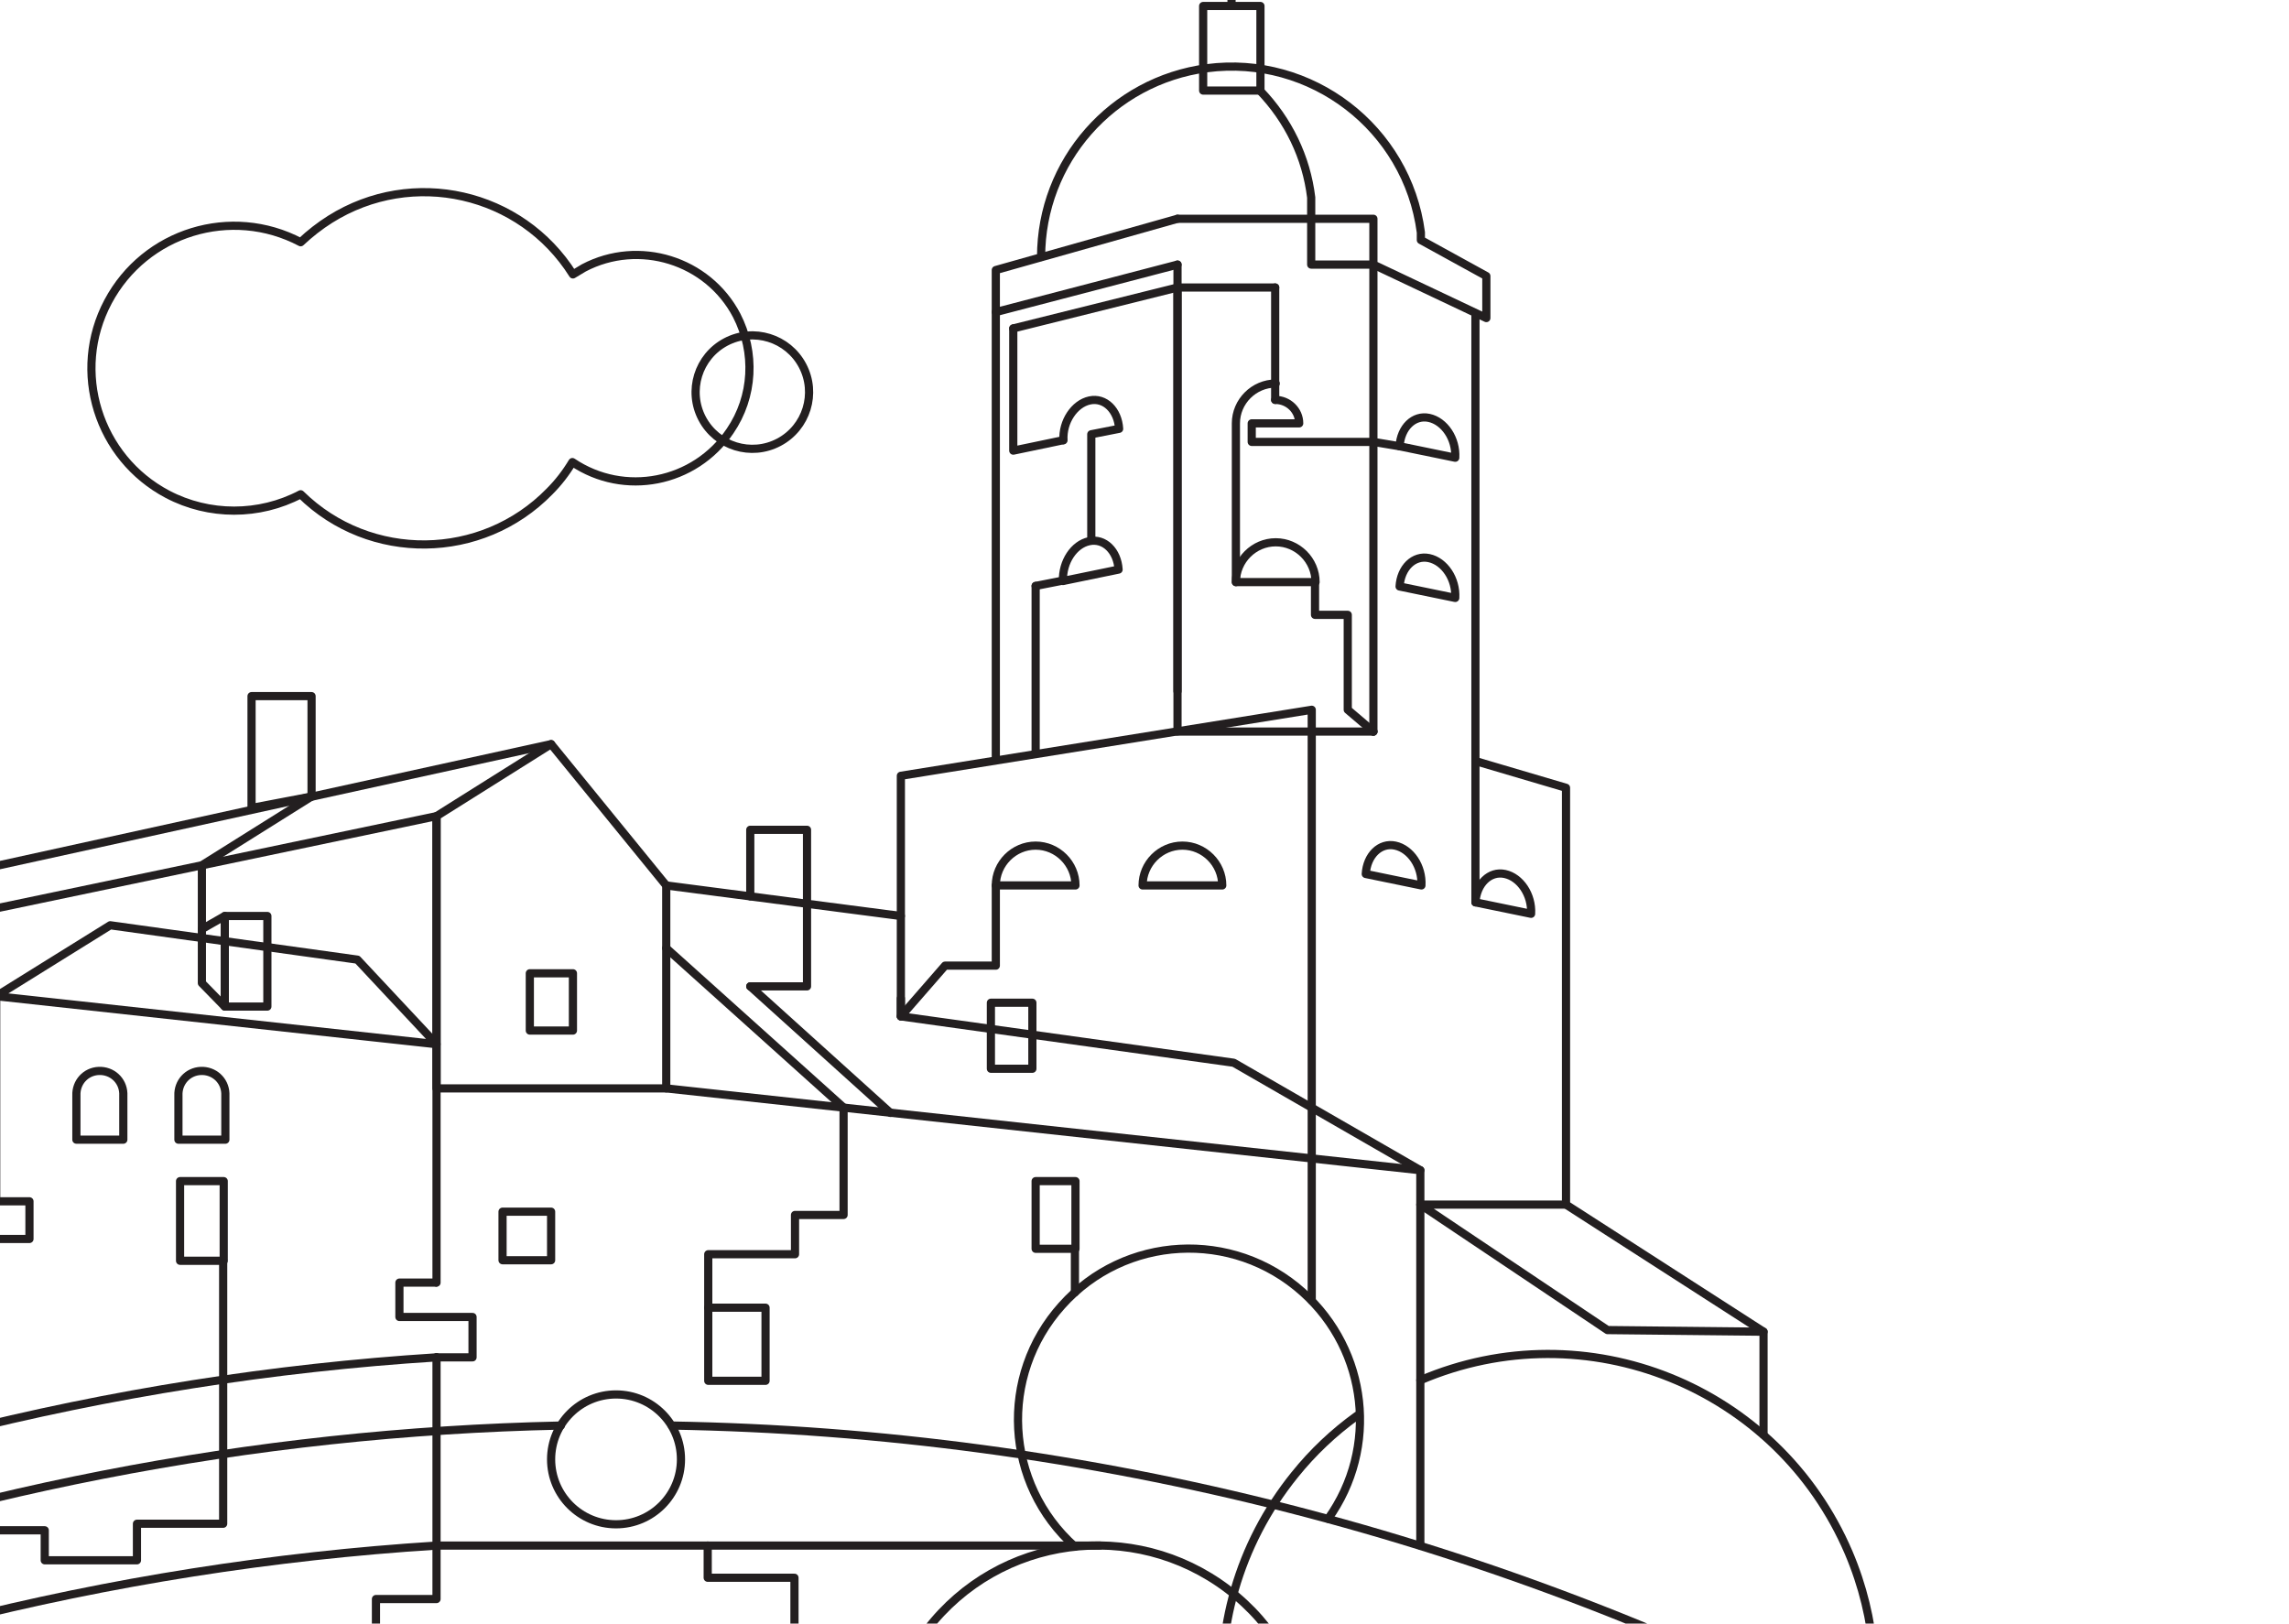 <?xml version="1.0" encoding="utf-8"?>
<!-- Generator: Adobe Illustrator 21.0.0, SVG Export Plug-In . SVG Version: 6.00 Build 0)  -->
<svg version="1.1" id="d9dd7ae9-3663-4dd9-8d82-bda1eddf83b1"
	 xmlns="http://www.w3.org/2000/svg" xmlns:xlink="http://www.w3.org/1999/xlink" x="0px" y="0px" viewBox="0 0 419.5 297.6"
	 style="enable-background:new 0 0 419.5 297.6;" xml:space="preserve">
<style type="text/css">
	.st0{clip-path:url(#SVGID_2_);}
	.st1{fill:none;stroke:#231F20;stroke-width:1.5;stroke-linecap:round;stroke-linejoin:round;}
</style>
<title>Illustrations</title>
<g>
	<defs>
		<rect id="SVGID_1_" width="419.5" height="297.6"/>
	</defs>
	<clipPath id="SVGID_2_">
		<use xlink:href="#SVGID_1_"  style="overflow:visible;"/>
	</clipPath>
	<g class="st0">
		<path class="st1" d="M260.3,253c30.4-13,65.5,1.2,78.5,31.6c10.3,24.2,3.6,52.3-16.5,69.3"/>
		<path class="st1" d="M246.1,354.5c-25.7-20.8-29.6-58.5-8.8-84.2c3.3-4.1,7.1-7.7,11.4-10.8"/>
		
			<ellipse transform="matrix(0.884 -0.467 0.467 0.884 -17.646 72.625)" class="st1" cx="137.9" cy="72" rx="10.4" ry="10.4"/>
		<path class="st1" d="M177.3,353.8c-17.2-13.2-20.5-37.8-7.4-55.1c13.2-17.2,37.8-20.5,55.1-7.4s20.5,37.8,7.4,55.1
			c-1.8,2.4-3.9,4.6-6.3,6.5"/>
		<path class="st1" d="M135,57.8c-5.3-10.1-17.9-14-28-8.7c-0.7,0.4-1.3,0.8-2,1.2c-9.5-15.1-29.4-19.6-44.5-10.1
			c-1.9,1.2-3.7,2.6-5.4,4.2c-12.7-6.7-28.5-1.9-35.3,10.9S18,83.9,30.7,90.6c7.6,4,16.8,4,24.4,0l0,0c12.7,12.5,33.2,12.2,45.6-0.5
			c1.6-1.6,3-3.4,4.2-5.4c9.5,6.4,22.4,3.9,28.9-5.7C138.1,72.7,138.5,64.6,135,57.8z"/>
		<path class="st1" d="M123.1,261.3c76.5,1.3,151.6,20.5,219.3,56.1"/>
		<path class="st1" d="M-62.4,293.6c52.8-20.2,108.7-31.1,165.2-32.3"/>
		<path class="st1" d="M-8.8,262.8c29.1-7.4,58.9-12.1,88.8-14"/>
		<path class="st1" d="M-8.8,297.3c29.1-7.4,58.9-12.1,88.8-14"/>
		<polygon class="st1" points="80,149.6 101,136.4 122.1,162.3 122.1,199.5 80,199.5 		"/>
		<polyline class="st1" points="80,235.1 80,149.6 -19.8,170.5 -19.8,286 -2,286 -2,280.5 8.2,280.5 8.2,286 25.1,286 25.1,279.3 
			40.9,279.3 40.9,231 		"/>
		<line class="st1" x1="80" y1="262.3" x2="80" y2="248.8"/>
		<polyline class="st1" points="201.6,283.3 80,283.3 80,262.3 		"/>
		<polyline class="st1" points="122.1,199.5 260.3,214.5 260.3,283.3 		"/>
		<polyline class="st1" points="240.4,238.4 240.4,130.1 165.1,142.2 165.1,186.3 		"/>
		<line class="st1" x1="251.7" y1="134.1" x2="251.7" y2="48.5"/>
		<polyline class="st1" points="233.7,52.7 215.8,52.7 215.8,134.1 251.7,134.1 		"/>
		<line class="st1" x1="189.8" y1="107.4" x2="189.8" y2="137.7"/>
		<polyline class="st1" points="185.7,60.2 185.7,82.6 194.8,80.7 		"/>
		<line class="st1" x1="215.8" y1="52.7" x2="185.7" y2="60.2"/>
		<line class="st1" x1="215.8" y1="126.7" x2="215.8" y2="48.5"/>
		<line class="st1" x1="122.1" y1="162.3" x2="165.1" y2="167.9"/>
		<line class="st1" x1="-8.8" y1="160.5" x2="101" y2="136.4"/>
		<polyline class="st1" points="323.2,263 323.2,244.1 287,220.8 287,144.4 270.4,139.5 270.4,57.6 		"/>
		<polyline class="st1" points="-8.8,196 -0.7,182.6 80,191.4 65.5,175.9 20.2,169.6 -0.7,182.6 		"/>
		<path class="st1" d="M230.9,16.6c5.2,5.4,8.5,12.2,9.4,19.6v12.3h11.4"/>
		<line class="st1" x1="225.7" y1="1.1" x2="225.7" y2="-36"/>
		<polyline class="st1" points="137.5,164.3 137.5,152.1 147.9,152.1 147.9,180.8 137.5,180.8 		"/>
		<polygon class="st1" points="57.1,146 46.1,148.1 46.1,127.6 57.1,127.6 		"/>
		<path class="st1" d="M182.5,162.3c0-4,3.3-7.3,7.3-7.3s7.3,3.3,7.3,7.3H182.5z"/>
		<path class="st1" d="M209.4,162.3c0-4,3.3-7.3,7.3-7.3s7.3,3.3,7.3,7.3H209.4z"/>
		<path class="st1" d="M226.5,106.7c0-4,3.3-7.3,7.3-7.3s7.3,3.3,7.3,7.3H226.5z"/>
		<path class="st1" d="M226.5,106.7V77.6c0-4,3.3-7.3,7.3-7.3"/>
		<path class="st1" d="M256.5,81.8c0.2-3.4,2.6-5.8,5.4-5.2s5,3.8,4.8,7.3L256.5,81.8z"/>
		<path class="st1" d="M256.5,107.5c0.2-3.4,2.6-5.8,5.4-5.2s5,3.8,4.8,7.3L256.5,107.5z"/>
		<path class="st1" d="M250.3,160.2c0.2-3.4,2.6-5.8,5.4-5.2s5,3.8,4.8,7.3L250.3,160.2z"/>
		<path class="st1" d="M270.4,165.4c0.2-3.4,2.6-5.8,5.4-5.2s5,3.8,4.8,7.3L270.4,165.4z"/>
		<path class="st1" d="M194.9,80.7c-0.2-3.4,2-6.7,4.8-7.3s5.2,1.8,5.4,5.2l-5.1,1v19.2"/>
		<path class="st1" d="M205,104.4c-0.2-3.4-2.6-5.8-5.4-5.2s-4.9,3.8-4.8,7.3L205,104.4z"/>
		<rect x="97.1" y="178.4" class="st1" width="7.9" height="10.5"/>
		<rect x="129.8" y="239.7" class="st1" width="10.5" height="13.4"/>
		<rect x="92.1" y="222.1" class="st1" width="8.9" height="8.9"/>
		<rect x="33" y="216.5" class="st1" width="8" height="14.6"/>
		<rect x="189.8" y="216.5" class="st1" width="7.3" height="12.4"/>
		<polyline class="st1" points="260.3,214.5 226.1,194.8 165.1,186.3 165.1,183 		"/>
		<rect x="220.5" y="1.1" class="st1" width="10.5" height="15.5"/>
		<polyline class="st1" points="215.8,48.5 182.5,57.2 182.5,49.5 215.8,40.1 		"/>
		<path class="st1" d="M215.8,40.1h35.9v8.4l20.7,9.8v-7.7l-12-6.6v-1.4c-2.5-19.1-20.1-32.6-39.2-30.1
			c-17.4,2.3-30.4,17.1-30.4,34.6"/>
		<line class="st1" x1="233.7" y1="73.3" x2="233.7" y2="52.7"/>
		<path class="st1" d="M233.7,73.3c2.4,0,4.4,1.9,4.4,4.3c0,0,0,0,0,0h-8.7V81h22.3l4.8,0.8"/>
		<polyline class="st1" points="241,106.7 241,112.7 247,112.7 247,130.1 251.7,134.1 		"/>
		<line class="st1" x1="182.5" y1="57.2" x2="182.5" y2="139.2"/>
		<line class="st1" x1="270.4" y1="139.5" x2="270.4" y2="165.4"/>
		<polyline class="st1" points="182.5,162.3 182.5,177 173.2,177 165.1,186.3 		"/>
		<polyline class="st1" points="122.1,173.8 154.6,203 154.6,222.7 145.7,222.7 145.7,229.9 129.8,229.9 129.8,239.7 		"/>
		<line class="st1" x1="137.5" y1="180.8" x2="163.2" y2="204"/>
		<rect x="181.6" y="183.8" class="st1" width="7.6" height="12.1"/>
		<polyline class="st1" points="287,220.8 260.3,220.8 294.6,243.8 323.2,244.1 		"/>
		<path class="st1" d="M197,283.5c-12.9-11.5-14-31.3-2.4-44.2c11.5-12.9,31.3-14,44.2-2.4c11.9,10.7,13.9,28.5,4.6,41.5"/>
		<path class="st1" d="M14,200.8c-0.1-2.4,1.7-4.4,4.1-4.5s4.4,1.7,4.5,4.1c0,0.1,0,0.3,0,0.4v8.1H14V200.8z"/>
		<path class="st1" d="M32.7,200.8c-0.1-2.4,1.7-4.4,4.1-4.5c2.4-0.1,4.4,1.7,4.5,4.1c0,0.1,0,0.3,0,0.4v8.1h-8.6V200.8z"/>
		<polyline class="st1" points="-0.7,182.6 -0.7,220.2 5.4,220.2 5.4,227.1 -4.1,227.1 -4.1,236.2 -0.8,236.2 -0.8,260.8 		"/>
		<polygon class="st1" points="41.2,184.5 37,180.2 37,170.3 41.2,167.9 		"/>
		<rect x="41.2" y="167.9" class="st1" width="7.8" height="16.6"/>
		<polyline class="st1" points="57.1,146 37,158.6 37,170.3 		"/>
		<line class="st1" x1="197" y1="228.9" x2="197" y2="236.9"/>
		<polyline class="st1" points="80,248.8 86.6,248.8 86.6,241.4 73.2,241.4 73.2,235.1 79.9,235.1 		"/>
		<line class="st1" x1="194.9" y1="106.4" x2="189.8" y2="107.4"/>
		<polyline class="st1" points="80,283.3 80,293.1 68.9,293.1 68.9,302.1 58.8,302.1 58.8,307.9 64.2,307.9 64.2,320 		"/>
		<path class="st1" d="M70.1,336.4h15.5v-8h10.9v6.9h15.1V320h7.3v-5h8.4v-8h10v-7.3h8.3v-10.5h-15.9v-5.9"/>
		<circle class="st1" cx="112.9" cy="267.5" r="11.9"/>
	</g>
</g>
</svg>
